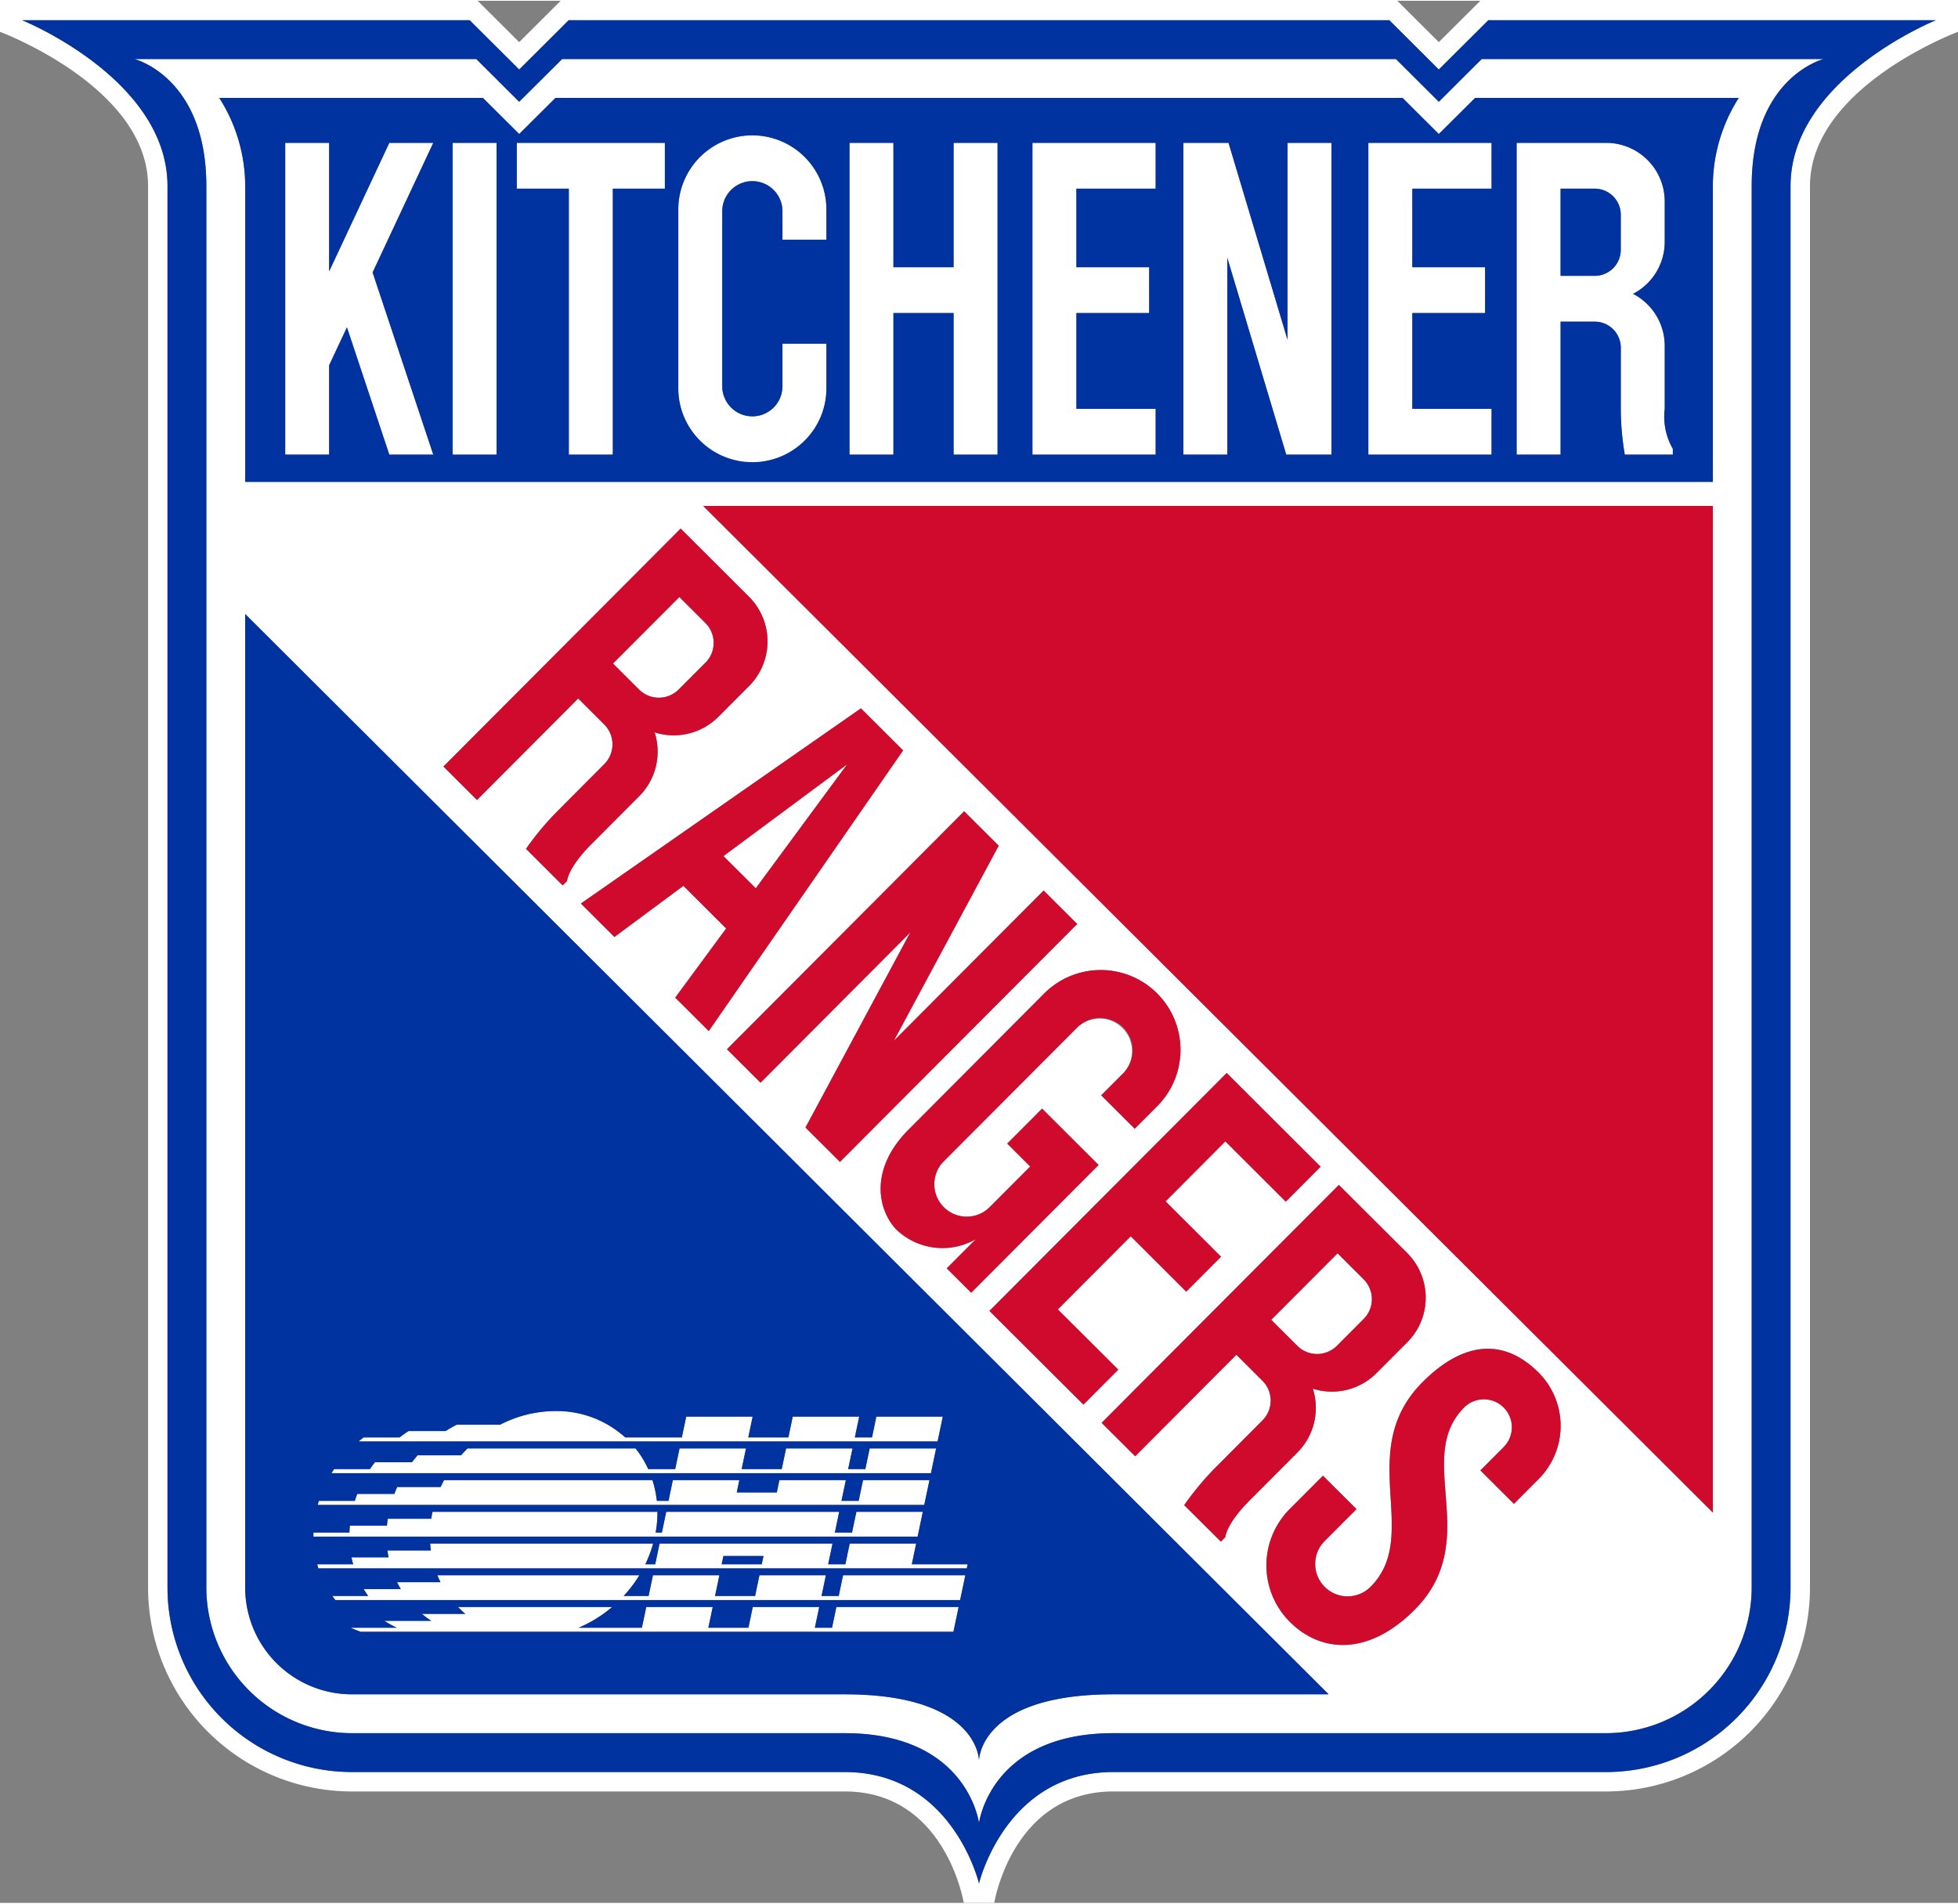 <svg height="311.805" viewBox="0 0 72.024 69.966" width="320.713" xmlns="http://www.w3.org/2000/svg"><rect x="0" y="0" width="72.024" height="69.966" fill="#808080" stroke="none"/><g fill="#fff"><path d="m54.454-0-1.528 1.521-1.527-1.521h-30.774l-1.527 1.521-1.528-1.521h-17.57v1.142s5.447 2.027 5.447 5.674v51.558a7.503 7.503 0 0 0 7.493 7.494h18.134c3.712 0 4.377 4.098 4.377 4.098h1.122s.665-4.098 4.38-4.098h18.131a7.504 7.504 0 0 0 7.495-7.494v-51.558c0-3.647 5.445-5.674 5.445-5.674v-1.142zm11.41 6.816v51.558a6.788 6.788 0 0 1 -6.78 6.78h-18.131c-3.972 0-4.941 4.099-4.941 4.099s-.968-4.099-4.938-4.099h-18.134a6.788 6.788 0 0 1 -6.779-6.78v-51.558c0-3.945-5.35-6.102-5.35-6.102h16.465l1.822 1.815 1.822-1.815h30.185l1.821 1.815 1.823-1.815h16.465s-5.35 2.157-5.35 6.102" transform="translate(0 0)"/><path d="m50.164 48.485a1.031 1.031 0 0 0 -.002-1.455l-.96-.958-2.441 2.447.961.958a1.032 1.032 0 0 0 1.455-.002z" transform="translate(0 0)"/><path d="m24.99 21.932-2.441 2.446.961.958a1.031 1.031 0 0 0 1.456-.003l.987-.989a1.029 1.029 0 0 0 -.003-1.454z" transform="translate(0 0)"/><path d="m52.926 3.715-1.577-1.572h-30.672l-1.579 1.572-1.578-1.572h-12.578s2.648.655 2.648 4.673v51.558a5.365 5.365 0 0 0 5.35 5.35h18.133c4.526 0 4.939 3.306 4.939 3.306s.413-3.306 4.94-3.306h18.132a5.366 5.366 0 0 0 5.351-5.35v-51.558c0-4.018 2.648-4.673 2.648-4.673h-12.579zm-11.974 58.58c-4.94 0-4.94 2.436-4.94 2.436s0-2.436-4.939-2.436h-18.133a3.925 3.925 0 0 1 -3.92-3.921v-35.816l39.854 39.737zm-2.562-29.566 1.234 1.229-8.726 8.752-1.269-1.264 3.856-7.177-5.509 5.527-1.235-1.229 8.725-8.753 1.27 1.265-3.856 7.176zm9.339 20.666-1.767 1.772c-.865.868-.89 1.348-.89 1.348l-.163.163-1.349-1.342a10.682 10.682 0 0 1 1.169-1.4l1.712-1.719a1.029 1.029 0 0 0 -.001-1.454l-.961-.959-3.721 3.734-1.235-1.23 8.726-8.751 2.518 2.509a2.322 2.322 0 0 1 .004 3.274l-1.139 1.142a2.319 2.319 0 0 1 -2.34.57 2.323 2.323 0 0 1 -.563 2.343m-.433-9.222-2.223-2.217-2.198 2.206 2.041 2.036-1.281 1.286-2.043-2.037-2.68 2.69 2.223 2.216-1.281 1.286-3.458-3.447 8.726-8.752 3.456 3.447zm-4.707-3.534-.849.851-1.233-1.229.797-.799a1.193 1.193 0 0 0 -1.69-1.684l-4.898 4.911a1.193 1.193 0 1 0 1.69 1.685l1.49-1.494-.844-.843 1.281-1.286 2.078 2.072-4.686 4.7-.9-.897 1.072-1.075a2.456 2.456 0 0 1 -2.91-.338c-.63-.627-1.099-2.155.444-3.701l5.001-5.017a2.935 2.935 0 0 1 4.157 4.144m-16.518-2.742-1.234-1.229 1.875-2.544-1.573-1.569-2.538 1.882-1.233-1.23 10.301-7.18 1.551 1.547zm1.489-12.697-1.139 1.142a2.322 2.322 0 0 1 -2.341.569 2.322 2.322 0 0 1 -.562 2.343l-1.767 1.772c-.866.869-.892 1.35-.892 1.35l-.162.162-1.348-1.343a10.583 10.583 0 0 1 1.168-1.399l1.713-1.719a1.031 1.031 0 0 0 -.002-1.455l-.961-.958-3.721 3.734-1.234-1.231 8.726-8.752 2.516 2.51a2.323 2.323 0 0 1 .006 3.275m29.038 29.176-.909.912-1.233-1.23.857-.86a1.028 1.028 0 1 0 -1.457-1.452c-1.865 1.869.716 4.894-1.82 7.438-1.698 1.704-3.441 1.591-4.589.446a2.934 2.934 0 0 1 -.006-4.15l1.223-1.226 1.233 1.229-1.17 1.174a1.192 1.192 0 1 0 1.688 1.684c1.901-1.905-.609-5.001 1.913-7.53 1.431-1.435 2.928-1.686 4.264-.354a2.771 2.771 0 0 1 .006 3.919m6.408 1.233-37.138-37.026h37.138zm0-48.793v10.88h-53.986v-10.88a6.052 6.052 0 0 0 -.955-3.243h9.699l1.334 1.328 1.333-1.328h31.162l1.333 1.328 1.335-1.328h9.698a6.06 6.06 0 0 0 -.953 3.243" transform="translate(0 0)"/><path d="m27.801 32.646 3.361-4.56-4.55 3.375z"/><path d="m34.68 52.08h-2.444l-.159.764h-.633l.16-.764h-2.444l-.16.764h-1.475l.16-.764h-2.443l-.161.764h-2.083a3.757 3.757 0 0 0 -2.568-.969 4.453 4.453 0 0 0 -2.034.502h-1.599a4.526 4.526 0 0 0 -.403.234h-1.364c-.114.072-.225.151-.331.233h-1.323c-.063.048-.124.097-.184.149h21.297z" transform="translate(0 0)"/><path d="m34.435 53.249h-2.444l-.16.762h-.632l.16-.762h-2.444l-.16.762h-1.474l.16-.762h-2.444l-.16.762h-.993a3.605 3.605 0 0 0 -.467-.762h-6.177c-.083.081-.162.166-.238.254h-1.599c-.072.082-.141.167-.207.254h-1.365c-.062.082-.123.167-.181.254h-1.322c-.033.049-.064.1-.094.149h22.05z" transform="translate(0 0)"/><path d="m34.19 54.416h-2.444l-.16.762h-.633l.161-.762h-2.444l-.094.452h-1.475l.094-.452h-2.444l-.159.762h-.431a3.807 3.807 0 0 0 -.161-.762h-7.667c-.043.083-.084.167-.124.254h-1.598c-.037.083-.073.168-.105.253h-1.365c-.031.084-.062.17-.088.255h-1.323c-.016.049-.03.099-.044.149h22.313z" transform="translate(0 0)"/><path d="m33.946 55.582h-2.444l-.16.762h-.632l.16-.762h-6.363l-.159.762h-.229c.017-.101.032-.203.042-.306a3.915 3.915 0 0 0 .022-.456h-8.273c-.018.084-.033.169-.046.254h-1.598c-.012.066-.019.134-.026.202l-.006.053h-1.364c-.008.085-.013.17-.016.253h-1.322c-.002.05-.002.1-.002.15h22.225z" transform="translate(0 0)"/><path d="m30.606 59.845h-.632l.161-.763h-2.444l-.161.763h-1.475l.161-.763h-2.444l-.161.763h-2.326a4.801 4.801 0 0 0 1.233-.763h-5.672a3.463 3.463 0 0 0 .273.255h-1.598a3.569 3.569 0 0 0 .343.254h-1.725a3.635 3.635 0 0 0 .458.254h-1.699c.121.055.244.105.372.15h21.801l.192-.913h-4.498z" transform="translate(0 0)"/><path d="m30.852 58.678h-.632l.16-.762h-2.444l-.16.762h-1.474l.16-.762h-2.444l-.16.762h-.916a5.035 5.035 0 0 0 .577-.762h-7.429c.035.086.073.171.114.254h-1.598c.043.087.088.171.138.254h-1.365c.052.087.107.172.166.254h-1.323c.038.05.075.1.114.149h22.982l.191-.911h-4.497z" transform="translate(0 0)"/><path d="m33.7 56.749h-2.443l-.16.762h-.633l.16-.762h-6.363l-.159.762h-.365a4.507 4.507 0 0 0 .288-.762h-8.201c.006.086.015.171.025.254h-1.598c.012.085.026.17.043.254h-1.365c.017.086.038.171.062.254h-1.324c.013.05.029.099.044.15h23.851l.031-.15h-2.052zm-5.679.762h-1.475l.064-.305h1.475z" transform="translate(0 0)"/><path d="m50.334 16.695h4.532v-1.685h-2.915v-3.524h2.676v-1.685h-2.676v-2.89h2.915v-1.685h-4.532z"/><path d="m37.978 16.695h4.532v-1.685h-2.916v-3.524h2.677v-1.685h-2.677v-2.89h2.916v-1.685h-4.532z"/><path d="m47.36 12.468-2.169-7.242h-1.662v11.469h1.616v-7.243l2.169 7.243h1.662v-11.469h-1.616z"/><path d="m16.649 5.226h1.617v11.469h-1.617z"/><path d="m35.078 9.801h-2.214v-4.575h-1.616v11.469h1.616v-5.209h2.214v5.209h1.617v-11.469h-1.617z"/><path d="m19.01 6.911h1.914v9.784h1.619v-9.784h1.914v-1.685h-5.447z"/><path d="m57.405 11.803h1.26a.958.958 0 0 1 .955.955v2.252a9.989 9.989 0 0 0 .148 1.685h1.766v-.214a2.37 2.37 0 0 1 -.298-1.471v-2.322a2.152 2.152 0 0 0 -1.165-1.908 2.153 2.153 0 0 0 1.165-1.908v-1.497a2.154 2.154 0 0 0 -2.148-2.149h-3.299v11.469h1.616zm0-4.892h1.26a.957.957 0 0 1 .955.954v1.298a.958.958 0 0 1 -.955.955h-1.26z" transform="translate(0 0)"/><path d="m14.321 5.226-2.215 4.729v-4.729h-1.615v11.469h1.615v-3.288l.656-1.396 1.559 4.684h1.616l-2.231-6.703 2.231-4.766z"/><path d="m27.674 4.949a2.725 2.725 0 0 0 -2.723 2.725v6.573a2.724 2.724 0 1 0 5.447 0v-1.634h-1.616v1.566a1.107 1.107 0 0 1 -2.215 0v-6.438a1.107 1.107 0 0 1 2.215 0v1.047h1.616v-1.114a2.725 2.725 0 0 0 -2.724-2.725" transform="translate(0 0)"/></g><path d="m25.868 18.583 37.138 37.026v-37.026z" fill="#cf0a2c"/><path d="m38.912 48.137 2.681-2.691 2.042 2.038 1.282-1.286-2.042-2.036 2.199-2.207 2.223 2.218 1.282-1.286-3.456-3.447-8.727 8.752 3.458 3.446 1.282-1.285z" fill="#cf0a2c"/><path d="m38.39 32.729-5.51 5.526 3.856-7.176-1.27-1.265-8.725 8.753 1.235 1.23 5.509-5.528-3.856 7.177 1.269 1.264 8.726-8.752z" fill="#cf0a2c"/><path d="m23.518 29.254a2.324 2.324 0 0 0 .563-2.343 2.32 2.32 0 0 0 2.34-.569l1.139-1.142a2.323 2.323 0 0 0 -.005-3.275l-2.517-2.51-8.726 8.752 1.235 1.231 3.721-3.734.961.958a1.031 1.031 0 0 1 .001 1.455l-1.712 1.719a10.614 10.614 0 0 0 -1.168 1.398l1.347 1.344.162-.162s.026-.481.892-1.35zm1.472-7.322.96.958a1.029 1.029 0 0 1 .003 1.454l-.987.989a1.031 1.031 0 0 1 -1.456.003l-.961-.958z" fill="#cf0a2c" transform="translate(0 0)"/><path d="m48.292 51.052a2.319 2.319 0 0 0 2.34-.57l1.139-1.142a2.322 2.322 0 0 0 -.004-3.274l-2.518-2.509-8.726 8.751 1.235 1.23 3.721-3.734.961.958a1.031 1.031 0 0 1 .001 1.455l-1.712 1.719a10.687 10.687 0 0 0 -1.169 1.4l1.349 1.342.163-.163s.025-.48.89-1.348l1.767-1.772a2.323 2.323 0 0 0 .563-2.343m-1.531-2.533 2.441-2.447.96.958a1.031 1.031 0 0 1 .002 1.455l-.987.99a1.032 1.032 0 0 1 -1.455.002z" fill="#cf0a2c" transform="translate(0 0)"/><path d="m31.669 26.027-10.302 7.179 1.234 1.231 2.537-1.882 1.573 1.569-1.874 2.544 1.234 1.229 7.149-10.323zm-3.868 6.619-1.189-1.185 4.55-3.375z" fill="#cf0a2c" transform="translate(0 0)"/><path d="m38.333 40.751-1.282 1.286.845.843-1.49 1.494a1.193 1.193 0 1 1 -1.69-1.685l4.899-4.911a1.193 1.193 0 1 1 1.689 1.685l-.797.798 1.233 1.229.849-.851a2.935 2.935 0 0 0 -4.157-4.144l-5 5.017c-1.544 1.546-1.075 3.074-.445 3.701a2.456 2.456 0 0 0 2.91.338l-1.072 1.076.9.896 4.686-4.7z" fill="#cf0a2c" transform="translate(0 0)"/><path d="m52.328 50.811c-2.522 2.529-.011 5.624-1.913 7.53a1.192 1.192 0 1 1 -1.688-1.684l1.171-1.175-1.234-1.229-1.223 1.227a2.933 2.933 0 0 0 .007 4.15c1.147 1.145 2.89 1.257 4.588-.446 2.536-2.544-.044-5.569 1.82-7.438a1.028 1.028 0 1 1 1.457 1.452l-.857.86 1.233 1.23.91-.913a2.77 2.77 0 0 0 -.006-3.918c-1.337-1.332-2.834-1.081-4.265.354" fill="#cf0a2c" transform="translate(0 0)"/><path d="m54.749.714-1.823 1.815-1.821-1.815h-30.184l-1.823 1.815-1.822-1.815h-16.465s5.35 2.157 5.35 6.102v51.558a6.788 6.788 0 0 0 6.779 6.78h18.133c3.971 0 4.939 4.099 4.939 4.099s.969-4.099 4.94-4.099h18.132a6.788 6.788 0 0 0 6.78-6.78v-51.558c0-3.945 5.349-6.102 5.349-6.102zm9.686 6.102v51.558a5.366 5.366 0 0 1 -5.351 5.35h-18.132c-4.527 0-4.94 3.306-4.94 3.306s-.413-3.306-4.939-3.306h-18.133a5.366 5.366 0 0 1 -5.35-5.35v-51.558c0-4.018-2.648-4.673-2.648-4.673h12.578l1.578 1.572 1.579-1.572h30.672l1.577 1.572 1.578-1.572h12.579s-2.648.655-2.648 4.673" fill="#0033a0" transform="translate(0 0)"/><path d="m26.546 57.511h1.475l.064-.305h-1.475z" fill="#0033a0"/><path d="m9.019 58.374a3.926 3.926 0 0 0 3.921 3.921h18.133c4.939 0 4.939 2.436 4.939 2.436s0-2.436 4.94-2.436h7.922l-39.855-39.738zm26.052 1.62h-21.801c-.127-.044-.251-.094-.372-.149h1.699a3.851 3.851 0 0 1 -.458-.254h1.726a3.719 3.719 0 0 1 -.344-.254h1.599c-.096-.081-.187-.166-.274-.255h5.672a4.785 4.785 0 0 1 -1.233.763h2.327l.161-.763h2.444l-.161.763h1.474l.161-.763h2.444l-.161.763h.632l.16-.763h4.497zm.246-1.167h-22.981c-.04-.049-.077-.099-.114-.149h1.322c-.058-.082-.113-.167-.166-.254h1.365c-.049-.083-.095-.167-.137-.254h1.597c-.041-.083-.079-.168-.114-.254h7.429a4.973 4.973 0 0 1 -.577.762h.917l.16-.762h2.444l-.16.762h1.474l.159-.762h2.444l-.159.762h.632l.16-.762h4.497zm.245-1.166h-23.851c-.015-.051-.03-.1-.043-.15h1.323c-.024-.083-.045-.168-.062-.254h1.366c-.018-.084-.032-.169-.044-.254h1.598c-.01-.084-.019-.168-.025-.254h8.201a4.505 4.505 0 0 1 -.287.762h.364l.16-.762h6.362l-.16.762h.633l.16-.762h2.443l-.159.762h2.052zm-22.185-4.817h1.322c.107-.082.217-.161.331-.233h1.364c.132-.084.265-.163.404-.234h1.599a4.459 4.459 0 0 1 2.034-.502 3.759 3.759 0 0 1 2.567.969h2.084l.16-.764h2.444l-.161.764h1.476l.16-.764h2.444l-.16.764h.632l.159-.764h2.444l-.191.913h-21.297c.06-.052.122-.1.185-.149m-1.089 1.166h1.322c.058-.086.119-.171.181-.253h1.365q.099-.132.207-.255h1.599c.076-.087.155-.172.238-.253h6.177a3.532 3.532 0 0 1 .467.761h.993l.16-.761h2.444l-.16.761h1.474l.161-.761h2.443l-.16.761h.632l.16-.761h2.444l-.191.911h-22.05c.03-.05.061-.1.094-.15m-.558 1.168h1.323c.026-.085.056-.171.088-.255h1.365c.032-.085.068-.17.105-.254h1.598c.04-.086.081-.171.124-.253h7.667a3.804 3.804 0 0 1 .161.762h.431l.159-.762h2.444l-.094.452h1.474l.095-.452h2.444l-.161.762h.633l.16-.762h2.444l-.192.911h-22.312c.013-.051.028-.101.044-.149m-.199 1.166h1.322c.004-.083.008-.168.016-.254h1.365c.001-.017.003-.035.005-.053.007-.067.015-.135.026-.201h1.598c.014-.086.028-.171.046-.254h8.274a4.105 4.105 0 0 1 -.022.455c-.011.104-.026.205-.043.307h.229l.16-.762h6.362l-.159.762h.631l.161-.762h2.443l-.191.912h-22.225c0-.05 0-.1.002-.15" fill="#0033a0" transform="translate(0 0)"/><path d="m52.926 4.901-1.333-1.328h-31.161l-1.334 1.328-1.334-1.328h-9.698a6.056 6.056 0 0 1 .954 3.243v10.88h53.986v-10.88a6.06 6.06 0 0 1 .953-3.243h-9.698zm-36.988 11.794h-1.617l-1.559-4.684-.655 1.397v3.287h-1.616v-11.469h1.616v4.729l2.214-4.729h1.617l-2.232 4.767zm2.328 0h-1.617v-11.469h1.617zm6.191-9.784h-1.915v9.784h-1.618v-9.784h-1.914v-1.685h5.447zm5.942 1.878h-1.617v-1.047a1.107 1.107 0 1 0 -2.214 0v6.437a1.107 1.107 0 0 0 2.214 0v-1.566h1.617v1.634a2.724 2.724 0 1 1 -5.448 0v-6.573a2.724 2.724 0 1 1 5.448 0zm6.295 7.906h-1.616v-5.209h-2.214v5.209h-1.616v-11.469h1.616v4.575h2.214v-4.575h1.616zm5.816-9.784h-2.916v2.89h2.677v1.685h-2.677v3.524h2.916v1.685h-4.532v-11.469h4.532zm6.467 9.784h-1.663l-2.168-7.242v7.242h-1.617v-11.469h1.662l2.17 7.242v-7.242h1.616zm6.811-11.469h3.3a2.155 2.155 0 0 1 2.148 2.149v1.497a2.153 2.153 0 0 1 -1.165 1.908 2.152 2.152 0 0 1 1.165 1.908v2.322a2.37 2.37 0 0 0 .298 1.471v.214h-1.766a9.989 9.989 0 0 1 -.148-1.685v-2.252a.958.958 0 0 0 -.956-.955h-1.259v4.892h-1.617zm-.922 1.685h-2.915v2.89h2.677v1.685h-2.677v3.524h2.915v1.685h-4.532v-11.469h4.532z" fill="#0033a0" transform="translate(0 0)"/><path d="m59.619 9.163v-1.298a.957.957 0 0 0 -.955-.954h-1.26v3.207h1.26a.958.958 0 0 0 .955-.955" fill="#0033a0" transform="translate(0 0)"/></svg>
